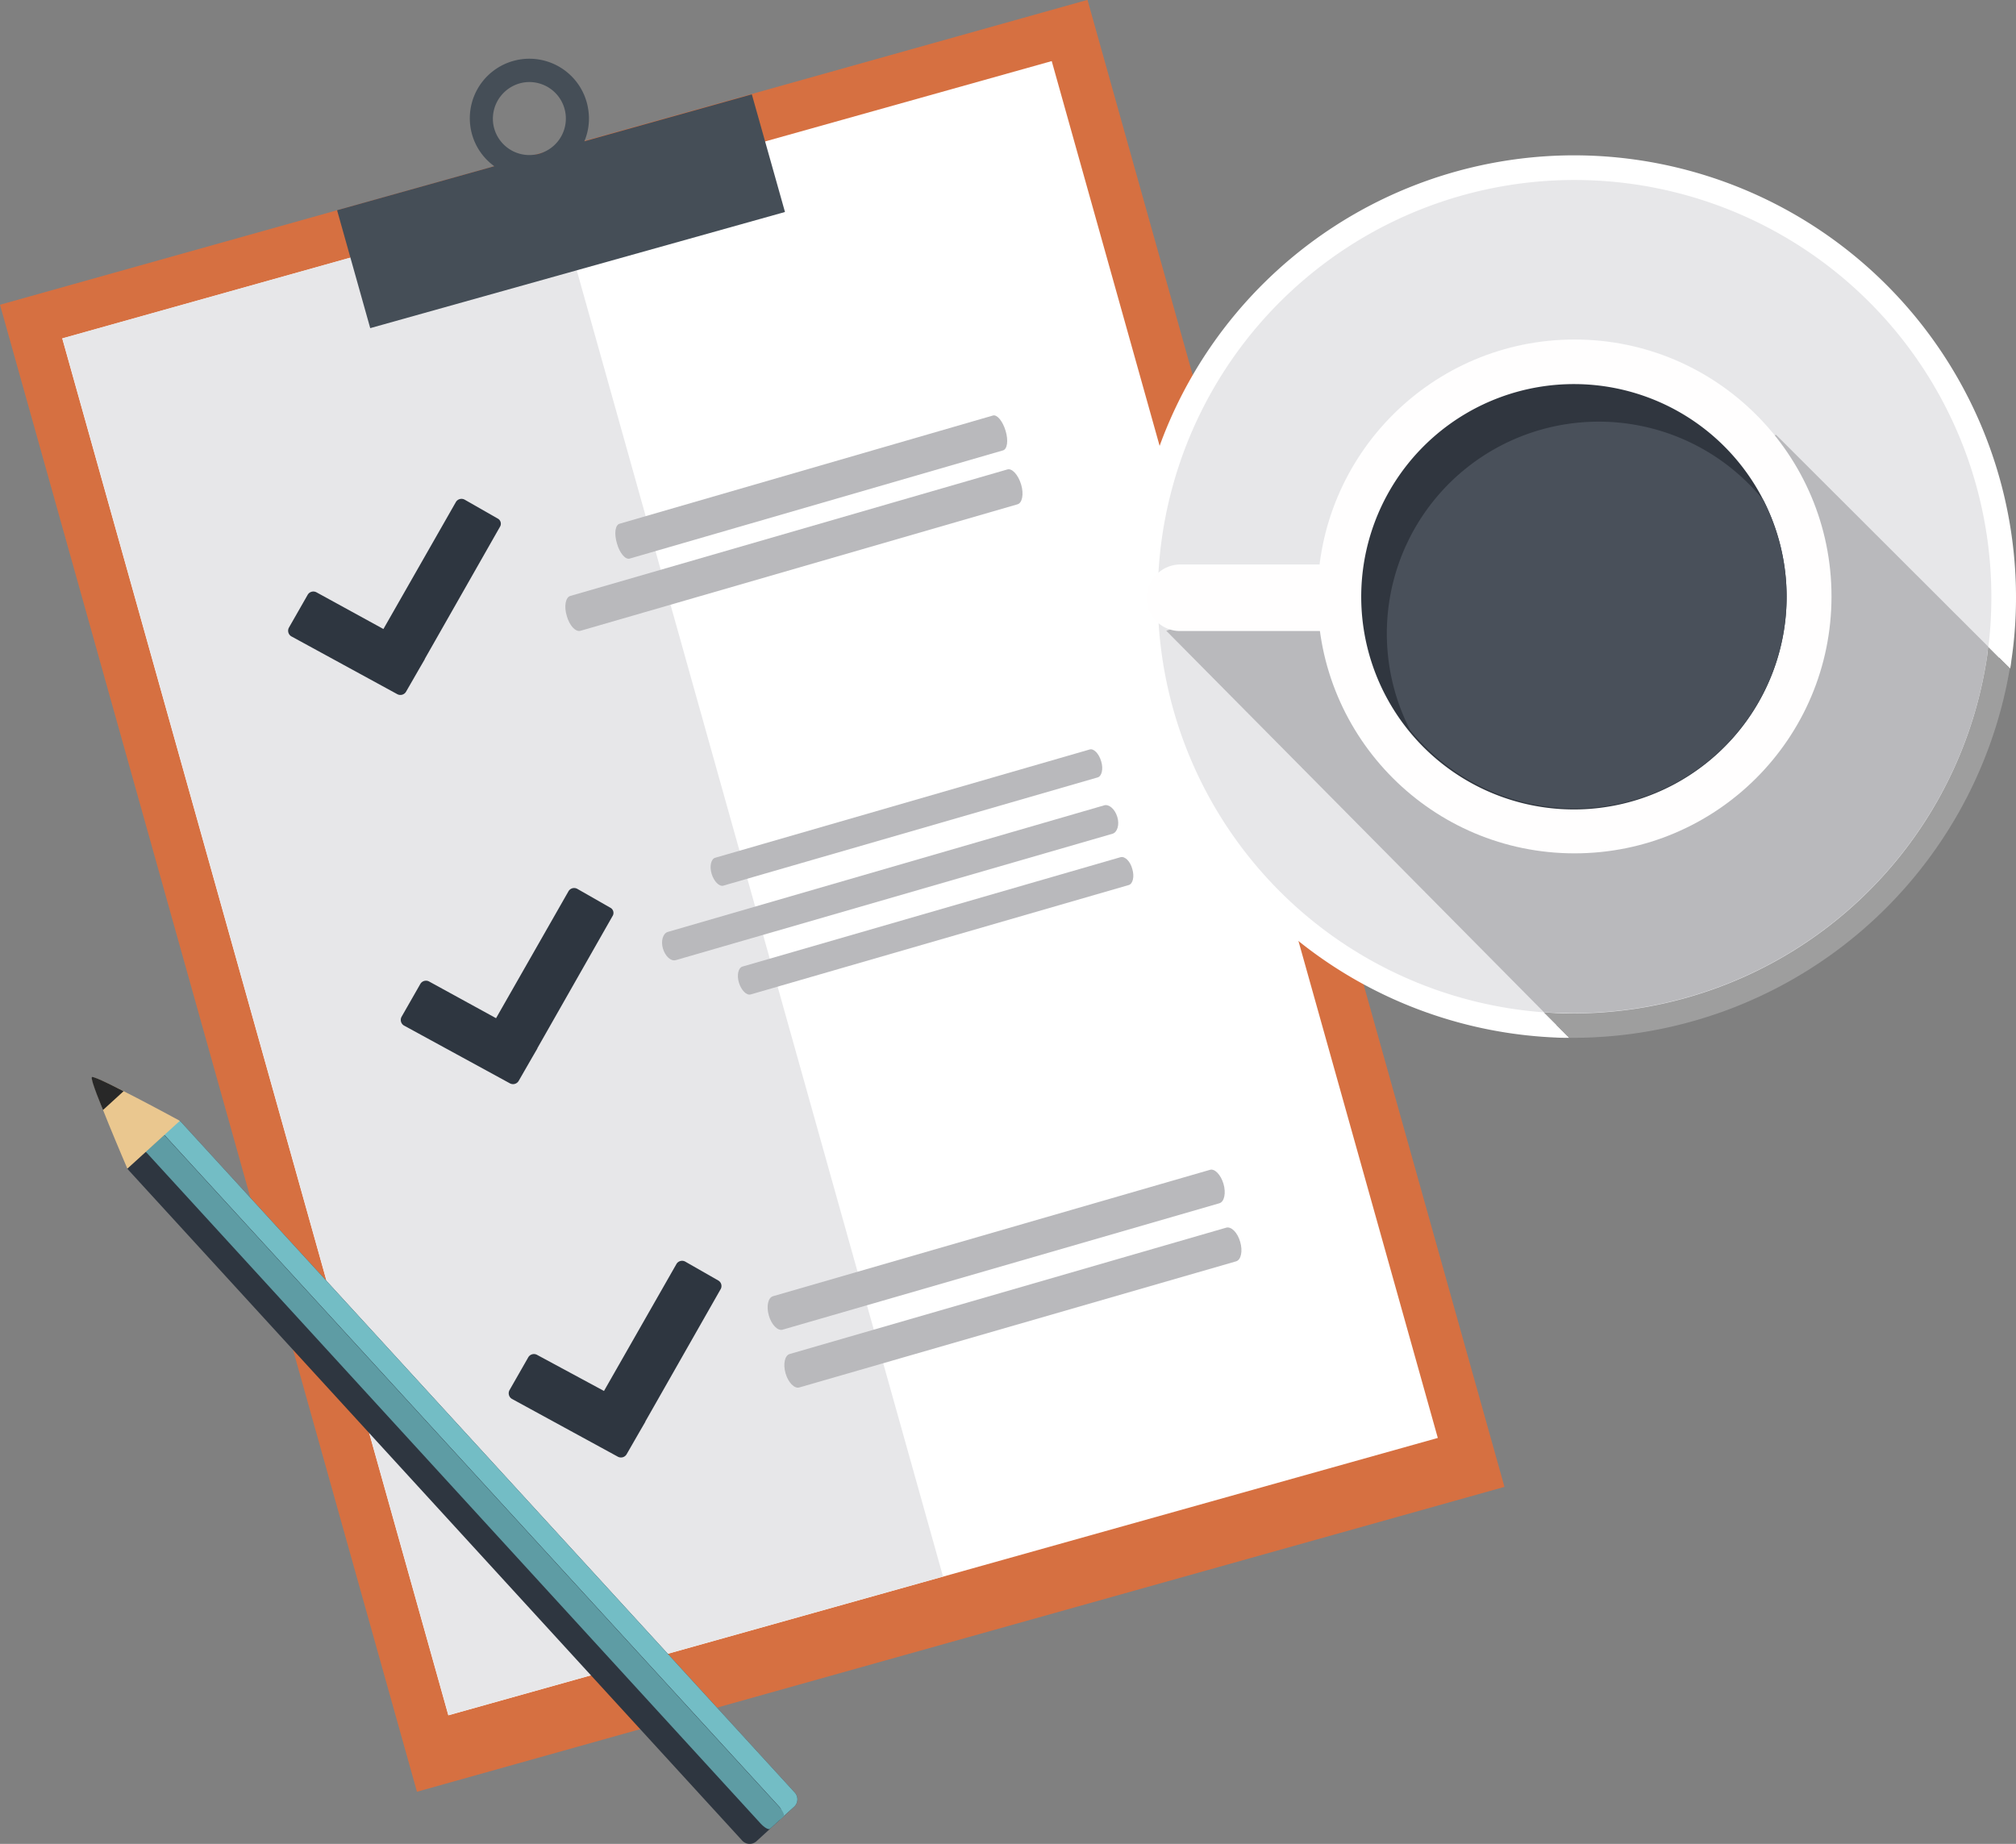 <svg xmlns="http://www.w3.org/2000/svg" viewBox="0 0 331.882 303.585">
  <rect x="0" y="0" width="331.882" height="303.585" fill="#808080" stroke="none"/>
  <defs>
    <style>
      .cls-1 {
        fill: #d67041;
      }

      .cls-2 {
        fill: #fff;
      }

      .cls-3 {
        fill: #e7e7e9;
      }

      .cls-4 {
        fill: #454e57;
      }

      .cls-5 {
        fill: #b9b9bc;
      }

      .cls-6 {
        fill: #2e3640;
      }

      .cls-7 {
        fill: #9e9e9e;
      }

      .cls-8 {
        fill: #fffefe;
      }

      .cls-9 {
        fill: #30363f;
      }

      .cls-10 {
        fill: #49505a;
      }

      .cls-11 {
        fill: #73bdc5;
      }

      .cls-12 {
        fill: #5e9ca4;
      }

      .cls-13 {
        fill: #eac78f;
      }

      .cls-14 {
        fill: #282828;
      }
    </style>
  </defs>
  <g id="Group_57" data-name="Group 57" transform="translate(-6.508 -45.886)">
    <rect id="Rectangle_151" data-name="Rectangle 151" class="cls-1" width="185.907" height="254.233" transform="matrix(0.963, -0.27, 0.27, 0.963, 6.508, 96.062)"/>
    <rect id="Rectangle_152" data-name="Rectangle 152" class="cls-2" width="169.151" height="235.401" transform="matrix(0.963, -0.27, 0.27, 0.963, 16.755, 101.615)"/>
    <rect id="Rectangle_153" data-name="Rectangle 153" class="cls-3" width="84.551" height="235.401" transform="matrix(0.963, -0.27, 0.27, 0.963, 16.772, 101.591)"/>
    <path id="Path_85" data-name="Path 85" class="cls-4" d="M196.678,120.922l-27.572,7.726a9.56,9.56,0,0,0,.676-4.974,9.8,9.8,0,1,0-19.46,2.366,9.705,9.705,0,0,0,3.96,6.712L128.4,140l5.456,19.412,68.278-19.122Zm-37.374-1.98a6.01,6.01,0,1,1-5.215,6.712A6.055,6.055,0,0,1,159.3,118.942Z" transform="translate(-66.399 -59.5)"/>
    <path id="Path_86" data-name="Path 86" class="cls-5" d="M287.5,239.188c.483,1.593.29,3.042-.435,3.235l-61.47,17.818c-.676.193-1.642-.917-2.076-2.511h0c-.483-1.594-.29-3.042.435-3.235l61.47-17.818c.676-.193,1.593.917,2.076,2.511Z" transform="translate(-115.448 -122.38)"/>
    <path id="Path_87" data-name="Path 87" class="cls-5" d="M281.246,257.527c.483,1.593.193,3.09-.628,3.284l-71.9,20.812c-.821.241-1.835-.869-2.27-2.463h0c-.483-1.593-.193-3.09.628-3.284l71.9-20.812c.773-.241,1.787.869,2.27,2.463Z" transform="translate(-106.639 -131.883)"/>
    <path id="Path_88" data-name="Path 88" class="cls-5" d="M350.23,496.181c.435,1.5.145,2.946-.676,3.187l-71.9,20.812c-.821.241-1.835-.821-2.27-2.318h0c-.435-1.5-.145-2.946.676-3.187l71.948-20.812c.773-.241,1.787.821,2.221,2.318Z" transform="translate(-142.304 -255.372)"/>
    <path id="Path_89" data-name="Path 89" class="cls-5" d="M355.93,515.941c.435,1.5.145,2.946-.676,3.187l-71.9,20.764c-.821.241-1.835-.821-2.27-2.318h0c-.435-1.5-.145-2.945.676-3.187l71.9-20.812c.821-.193,1.835.821,2.27,2.366Z" transform="translate(-145.252 -265.57)"/>
    <path id="Path_90" data-name="Path 90" class="cls-5" d="M314.135,371.5c.386,1.255,0,2.511-.773,2.752l-71.9,20.812c-.821.241-1.738-.628-2.125-1.883h0c-.386-1.255,0-2.511.773-2.752l71.9-20.86c.773-.193,1.738.628,2.125,1.931Z" transform="translate(-123.689 -191.099)"/>
    <path id="Path_91" data-name="Path 91" class="cls-5" d="M329.968,389.2c.386,1.255.1,2.463-.579,2.656L267.146,409.87c-.676.193-1.545-.676-1.931-1.932h0c-.386-1.255-.1-2.463.579-2.656l62.243-18.011c.724-.193,1.594.676,1.932,1.931Z" transform="translate(-137.06 -200.254)"/>
    <path id="Path_92" data-name="Path 92" class="cls-5" d="M320.04,352.488c.386,1.255.1,2.463-.579,2.656l-61.615,17.818c-.676.193-1.545-.676-1.932-1.932h0c-.386-1.255-.1-2.463.579-2.656l61.615-17.818c.676-.241,1.545.628,1.932,1.931Z" transform="translate(-132.251 -181.261)"/>
    <path id="Path_93" data-name="Path 93" class="cls-6" d="M146.187,268.345l-5.408-3.09a1.078,1.078,0,0,0-1.449.386L127.4,286.549l-11.01-6.036a1.078,1.078,0,0,0-1.449.386l-3.09,5.408a1.078,1.078,0,0,0,.386,1.449l17.432,9.513a1.078,1.078,0,0,0,1.449-.386l2.221-3.863h0l.338-.579.531-.917v-.048l12.362-21.729A.966.966,0,0,0,146.187,268.345Z" transform="translate(-57.772 -137.099)"/>
    <path id="Path_94" data-name="Path 94" class="cls-6" d="M184.587,401.045l-5.408-3.09a1.078,1.078,0,0,0-1.449.386L165.8,419.249l-11.01-6.036a1.078,1.078,0,0,0-1.449.386l-3.09,5.408a1.078,1.078,0,0,0,.386,1.449l17.432,9.513a1.078,1.078,0,0,0,1.449-.386l2.221-3.863h0l.338-.579.531-.917v-.048l12.362-21.729A.966.966,0,0,0,184.587,401.045Z" transform="translate(-77.63 -205.722)"/>
    <path id="Path_95" data-name="Path 95" class="cls-6" d="M221.387,528.145l-5.408-3.09a1.078,1.078,0,0,0-1.449.386L202.6,546.349l-11.01-5.939a1.078,1.078,0,0,0-1.449.386l-3.09,5.408a1.078,1.078,0,0,0,.386,1.449l17.432,9.513a1.078,1.078,0,0,0,1.449-.386l2.221-3.863h0l.338-.579.531-.917v-.048l12.362-21.729A1.052,1.052,0,0,0,221.387,528.145Z" transform="translate(-96.66 -271.448)"/>
    <g id="Group_53" data-name="Group 53" transform="translate(193.044 71.46)">
      <g id="Group_52" data-name="Group 52">
        <path id="Path_106" data-name="Path 106" class="cls-3" d="M586.641,179.245a71.461,71.461,0,0,1-.724,10.237,70.651,70.651,0,0,1-69.872,60.359c-1.014,0-2.028-.048-3.042-.048a70.628,70.628,0,1,1,73.638-70.548Z" transform="translate(-443.372 -106.62)"/>
        <path id="Path_107" data-name="Path 107" class="cls-2" d="M513.873,104.5a72.658,72.658,0,0,0-3.139,145.249c.773.048,1.5.048,2.27.048l-2.076-2.076L508.8,245.6a68.614,68.614,0,1,1,73.687-68.423,67.645,67.645,0,0,1-.483,8.257l1.787,1.787L585.58,189a11.266,11.266,0,0,0,.193-1.255,70.371,70.371,0,0,0,.773-10.575A72.808,72.808,0,0,0,513.873,104.5Z" transform="translate(-441.2 -104.5)"/>
      </g>
      <path id="Path_108" data-name="Path 108" class="cls-7" d="M657.929,275.625a73,73,0,0,1-71.659,60.842H585.4l-2.076-2.076-2.125-2.125c.676.048,1.4.1,2.076.145.966.048,1.98.048,2.994.048a68.933,68.933,0,0,0,67.892-58.621c.1-.579.145-1.159.193-1.738l1.787,1.787Z" transform="translate(-513.598 -191.17)"/>
      <path id="Path_109" data-name="Path 109" class="cls-5" d="M587.8,234.664c-.048.579-.145,1.159-.193,1.738a68.934,68.934,0,0,1-67.892,58.621c-1.014,0-1.98-.048-2.994-.048-.724-.048-1.4-.048-2.076-.145L452.5,232.056,552.89,199.8Z" transform="translate(-447.044 -153.782)"/>
      <path id="Path_110" data-name="Path 110" class="cls-8" d="M451.256,254.961h24.53a.047.047,0,0,0,.048-.048v-9.947a.969.969,0,0,0-.966-.966H451.353a5.585,5.585,0,0,0-5.553,5.553h0A5.5,5.5,0,0,0,451.256,254.961Z" transform="translate(-443.579 -176.639)"/>
      <circle id="Ellipse_12" data-name="Ellipse 12" class="cls-8" cx="42.3" cy="42.3" r="42.3" transform="translate(30.373 30.325)"/>
      <path id="Path_111" data-name="Path 111" class="cls-9" d="M589.224,217.46a35.015,35.015,0,1,1-3.815-15.838A34.931,34.931,0,0,1,589.224,217.46Z" transform="translate(-481.639 -144.836)"/>
      <path id="Path_112" data-name="Path 112" class="cls-10" d="M593.516,224.079a34.883,34.883,0,0,1-62,21.971A34.884,34.884,0,0,1,589.7,208.241,35.155,35.155,0,0,1,593.516,224.079Z" transform="translate(-485.931 -151.455)"/>
    </g>
    <g id="Group_55" data-name="Group 55" transform="translate(21.606 223.21)">
      <g id="Group_54" data-name="Group 54" transform="translate(5.822 7.169)">
        <path id="Path_113" data-name="Path 113" class="cls-6" d="M57.041,485.261,158.059,595.646a1.667,1.667,0,0,0,2.318.145l6.277-5.746a1.66,1.66,0,0,0,.048-2.318L65.685,477.341a1.281,1.281,0,0,0-.29-.241l-8.6,7.871A1.28,1.28,0,0,1,57.041,485.261Z" transform="translate(-56.8 -477.1)"/>
        <path id="Path_114" data-name="Path 114" class="cls-11" d="M170.559,592.362l2.559-2.318a1.66,1.66,0,0,0,.048-2.318L72.149,477.341a1.281,1.281,0,0,0-.29-.241L69.3,479.418a.849.849,0,0,1,.241.193l.048.048L170.607,590.044A1.658,1.658,0,0,1,170.559,592.362Z" transform="translate(-63.264 -477.1)"/>
        <path id="Path_115" data-name="Path 115" class="cls-12" d="M63.341,484.994,164.359,595.379c.628.676,1.3,1.062,1.545.869l2.221-2.028c.241-.193-.1-.917-.724-1.594L66.384,482.241l-.048-.048L66.142,482,63.1,484.752Z" transform="translate(-60.058 -479.634)"/>
      </g>
      <path id="Path_116" data-name="Path 116" class="cls-13" d="M59.31,469.527s-13.907-7.581-14.438-7.147c-.483.435,5.794,15.017,5.794,15.017Z" transform="translate(-44.796 -462.31)"/>
      <path id="Path_117" data-name="Path 117" class="cls-14" d="M49.986,464.594s-4.974-2.608-5.215-2.318c-.29.338,1.835,5.408,1.835,5.408Z" transform="translate(-44.744 -462.253)"/>
    </g>
  </g>
</svg>

